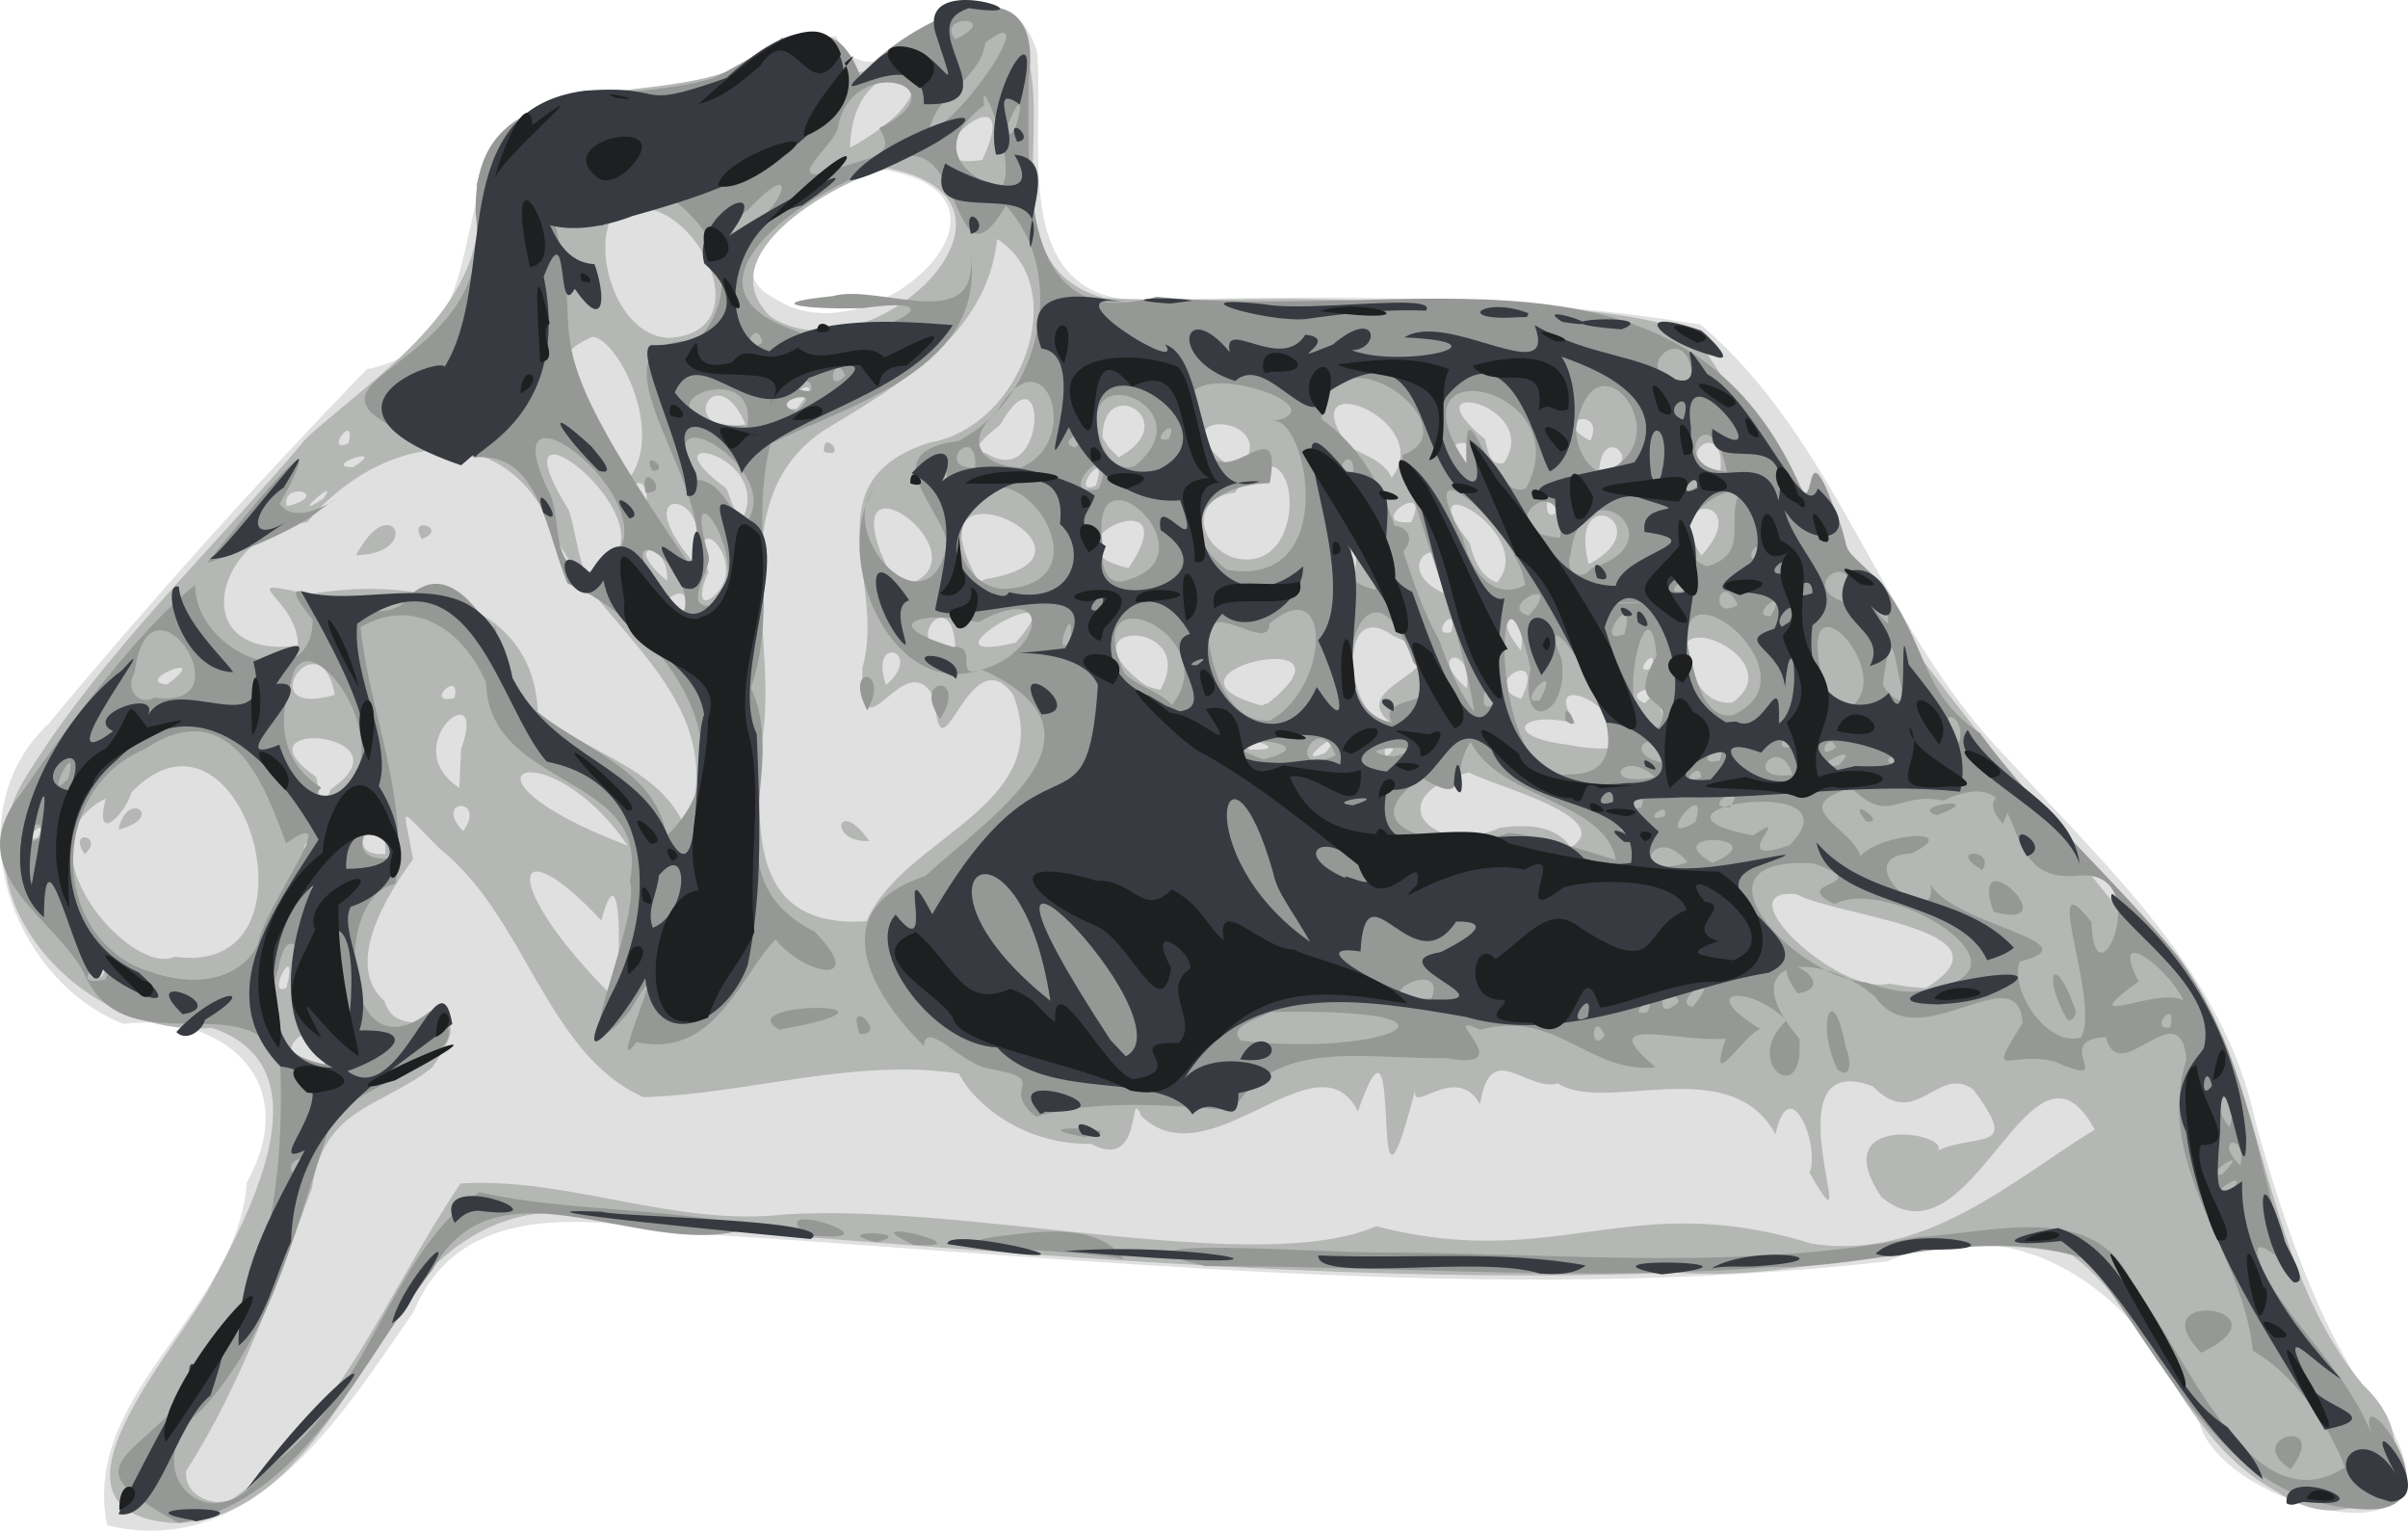 <?xml version="1.0" encoding="UTF-8" standalone="no"?>
<svg
   xmlns:dc="http://purl.org/dc/elements/1.1/"
   xmlns:cc="http://creativecommons.org/ns#"
   xmlns:rdf="http://www.w3.org/1999/02/22-rdf-syntax-ns#"
   xmlns:svg="http://www.w3.org/2000/svg"
   xmlns="http://www.w3.org/2000/svg"
   xmlns:sodipodi="http://sodipodi.sourceforge.net/DTD/sodipodi-0.dtd"
   xmlns:inkscape="http://www.inkscape.org/namespaces/inkscape"
   version="1.1"
   id="svg885"
   width="290.304"
   height="184.479"
   viewBox="0 0 290.304 184.479"
   sodipodi:docname="southern-dog-celebrates.svg"
   inkscape:version="1.0.2 (e86c870879, 2021-01-15)">
  <defs
     id="defs889" />
  <sodipodi:namedview
     pagecolor="#ffffff"
     bordercolor="#666666"
     borderopacity="1"
     objecttolerance="10"
     gridtolerance="10"
     guidetolerance="10"
     inkscape:pageopacity="0"
     inkscape:pageshadow="2"
     inkscape:window-width="1278"
     inkscape:window-height="1415"
     id="namedview887"
     showgrid="false"
     inkscape:zoom="4.1451086"
     inkscape:cx="200.22996"
     inkscape:cy="106.18639"
     inkscape:window-x="1280"
     inkscape:window-y="0"
     inkscape:window-maximized="0"
     inkscape:current-layer="g897"
     fit-margin-top="0"
     fit-margin-left="0"
     fit-margin-right="0"
     fit-margin-bottom="0"
     inkscape:document-rotation="0" />
  <g
     inkscape:groupmode="layer"
     inkscape:label="Image"
     id="g893"
     transform="translate(-167.324,-116.161)">
    <g
       id="g897"
       transform="translate(50.115,4.734)">
      <path
         id="path907"
         style="display:inline;fill:#e0e0e0;stroke-width:0.156"
         d="m 130.12,295.244 c -3.217,-15.927 15.731,-25.658 16.851,-41.322 6.943,-12.51 -3.283,-20.554 -14.86,-19.089 -13.624,-5.352 -20.557,-25.384 -9.039,-36.189 12.235,-14.719 25.037,-28.967 38.351,-42.718 16.726,-3.21 8.239,-25.901 21.012,-31.93 26.697,-0.09 23.873,-7.326 35.564,-8.209 5.195,11.077 19.898,-12.339 24.251,1.933 0.949,11.79 -3.886,31.715 15.319,29.796 21.555,-0.453 43.317,-0.512 64.657,3.036 16.567,13.983 21.747,36.682 36.795,52.062 11.989,13.189 26.337,25.904 30.136,44.156 3.671,13.068 8.06,26.185 16.451,37.063 9.055,16.639 -20.159,9.524 -23.215,-0.815 -6.845,-14.667 -20.758,-26.74 -37.681,-19.558 -48.276,5.379 -96.879,-0.525 -145.134,-3.427 -11.772,-1.86 -26.986,-3.877 -32.5,9.498 -8.534,12.224 -19.264,30.04 -36.958,25.713 z m 80.404,-147.909 c 11.462,7.848 32.835,-11.946 13.479,-15.422 -5.11,0.157 -22.552,10.772 -13.479,15.422 z"
         sodipodi:nodetypes="ccccccccccccccccccccc" />
      <path
         id="path905"
         style="display:inline;fill:#b4b7b4;stroke-width:0.156"
         d="m 138.219,294.992 c -18.024,-1.205 0.505,-20.998 4.522,-28.893 4.682,-8.713 13.972,-26.139 0.016,-30.789 -14.934,1.358 -31.078,-15.027 -22.805,-29.624 9.327,-15.4 22.734,-27.757 34.208,-41.47 9.006,-8.137 22.839,-16.393 20.5,-30.519 3.937,-16.828 27.242,-7.081 36.863,-17.819 7.134,10.504 16.029,-0.012 23.764,-3.944 14.38,5.35 -2.14,30.661 15.025,35.41 11.855,0.648 23.753,-0.47 35.677,0.643 11.789,0.498 24.103,-0.176 35.392,3.476 18.42,29.305 43.167,59.898 63.788,84.845 5.638,14 6.984,30.024 16.912,42.014 9.401,8.833 -0.061,19.91 -10.235,12.944 -11.821,-6.163 -14.595,-20.845 -24.912,-28.637 -15.822,-3.527 -31.62,3.398 -47.599,2.185 -43.013,1.599 -85.877,-3.084 -128.725,-6.07 -12.019,-4.327 -22.809,4.03 -27.663,14.642 -5.747,8.961 -12.792,21.427 -24.728,21.606 z m 7.179,-3.003 c 12.827,-9.586 18.628,-25.05 27.333,-37.929 13.162,-0.782 25.801,5.265 39.121,3.727 22.056,-1.421 57.109,7.622 71.253,1.424 21.927,5.63 30.439,-4.742 52.512,2.104 13.658,2.122 24.337,-7.763 34.126,-13.745 -7.749,-14.318 -14.68,17.423 -25.751,8.086 -6.793,-10.285 8.472,-7.646 6.824,-5.576 5.118,-2.215 9.988,0.292 4.275,-7.357 -4.256,-3.084 -6.851,5.088 -12.084,-0.363 -13.202,-5.021 -0.434,22.996 -7.648,10.412 1.349,-3.227 -2.412,-12.507 -4.097,-4.621 -5.364,-10.057 -20.516,-2.444 -26.213,-6.137 -3.919,1.021 -8.167,-5.533 -9.404,2.522 -2.983,-5.31 -8.608,1.728 -7.755,-1.996 -6.155,23.825 -1.056,-14.424 -6.967,2.839 -4.878,-9.701 -17.819,8.534 -26.109,0.565 -1.67,-4.053 0.419,6.807 -6.089,3.332 -7.983,0.176 -14.084,-4.769 -15.905,-8.461 -12.837,-1.929 -25.362,2.478 -38.044,2.838 -11.725,-5.223 -14.117,-21.636 -24.521,-29.907 -5.286,-5.213 -4.437,-5.582 -3.251,1.224 -4.734,6.476 -7.675,13.374 -3.43,17.126 1.745,6.187 12.557,-2.139 5.767,7.969 -6.23,4.911 -13.057,4.715 -14.526,14.575 -4.355,11.634 -8.435,23.608 -15.152,34.037 -0.373,2.956 3.335,4.62 5.738,3.311 z m 18.25,-51.517 c -1.62,-4.643 -3.195,4.262 0,0 z m -7.274,-0.759 c -0.418,-8.578 -8.966,0.701 0,0 z m -21.753,-6.333 c -0.784,-3.503 -3.025,1.08 0,0 z m 56.498,-1.806 c 1.096,-2.764 1.115,-18.661 -1.413,-9.211 -11.036,-11.783 -12.357,-4.485 1.413,9.211 z m -39.386,-1.091 c 1.618,-6.336 -2.719,1.288 0,0 z m -10.324,0.117 c -0.879,-2.943 -2.229,2.161 0,0 z m 207.951,-0.078 c 11.569,-7.074 -10.856,-8.645 -15.576,-11.337 -8.949,-0.808 5.129,12.338 11.163,10.79 1.458,0.27 2.933,0.456 4.413,0.547 z m -219.873,-1.408 c 2.918,-4.825 -4.308,0.969 0,0 z m 27.426,-0.086 c -0.005,-3.421 -1.914,2.219 0,0 z m -18.65,-2.301 c 18.642,2.673 8.243,-33.555 -5.174,-19.847 -0.925,2.943 -4.6,6.357 -3.121,0.784 -11.053,5.421 3.08,21.594 8.295,19.063 z m -10.835,-12.352 c -2.171,-3.083 2.476,-2.305 0,0 z m 4.069,-2.973 c 1.055,-4.963 5.716,-1.404 0,0 z m 90.189,11.05 c 4.279,-10.16 22.919,-13.802 17.673,-27.282 -5.343,-7.359 -8.743,11.412 -9.482,0.449 -3.678,-7.117 -9.076,8.366 -8.694,-3.725 2.954,-10.23 -6.531,-22.421 8.076,-27.122 11.147,-1.869 17.257,-18.734 8.172,-24.531 -1.248,11.581 -11.757,17.521 -20.769,22.974 -12.658,8.34 -5.5,25.038 -7.585,37.524 -0.493,9.54 -2.056,22.717 12.609,21.713 z m 0.333,-9.661 c -5.083,0.242 -3.919,-5.531 0,0 z m -5.446,-46.888 c -0.329,-2.956 3.022,0.817 0,0 z m -91.608,56.39 c -0.28,-2.966 -2.459,1.777 0,0 z m 67.911,-8.954 c -9.822,-14.381 -23.318,-8.856 0,0 z m -38.106,1.26 c 2.717,-3.528 -2.965,-1.462 0,0 z m 8.885,-0.246 c 0.376,-7.542 -6.216,0.463 0,0 z m 142.925,-0.802 c 5.944,-3.712 -10.554,-7.765 -12.242,-9.047 -11.161,2.923 -4.459,10.338 3.675,6.699 2.959,-0.423 6.689,-0.466 8.567,2.348 z m -184.792,-1.221 c 1.488,-3.064 -2.64,1.134 0,0 z m 51.257,-0.743 c 2.988,-4.134 -3.765,-3.925 0,0 z m 26.86,-0.253 c 6.121,-16.268 -11.884,-24.677 -16.435,-36.961 -6.748,-13.748 -21.592,-9.371 -29.225,9.6e-4 -11.182,1.091 -14.959,16.652 -1.118,14.86 0.055,-5.721 -8.446,-8.472 1.234,-6.173 11.665,-2.039 27.101,0.092 27.685,14.158 5.656,5.059 14.736,6.475 17.86,14.115 z M 160.141,178.35 c 4.232,-8.107 8.176,-0.216 0,0 z m 7.919,-1.963 c -1.815,-3.005 3.359,-1.229 0,0 z m -10.969,30.149 c 10.108,-6.873 -12.109,-8.771 -1.836,-1.516 0.498,0.52 0.259,6.044 1.836,1.516 z m 15.702,-4.818 c 3.468,-9.44 -8.053,-0.534 -0.208,4.672 z m 104.2,0.439 c 3.844,-4.608 -4.871,2.095 0,0 z m 8.138,-0.344 c -0.565,-3.173 -1.89,2.665 0,0 z m -17.228,-0.047 c 7.211,0.184 -5.718,-2.912 0,0 z m 43.553,-0.182 c 2.917,-4.552 -9.093,-10.114 -4.316,-2.94 -6.598,-1.756 -9.145,1.577 -0.918,2.534 1.72,0.337 3.475,0.568 5.234,0.406 z m -26.658,-3.092 c -5.846,-4.74 10.438,-6.379 0.48,-10.369 -7.19,-5.279 -5.833,10.592 -0.48,10.369 z m 33.138,-0.691 c 3.455,-2.64 -2.207,-2.173 0,0 z m -47.787,-1.669 c 12.272,-9.844 -15.856,-3.676 -0.856,0.318 l 0.64,-0.238 z m 55.944,-0.062 c 7.837,-5.532 -11.653,-13.383 -3.957,-1.903 0.82,1.302 2.4,2.161 3.957,1.903 z m -10.591,0.109 c 3.112,-2.817 -3.243,-1.392 0,0 z m -14.888,-0.535 c 3.324,-6.723 -5.576,-1.697 0,0 z m -143.038,-0.476 c -1.76,-9.692 -10.514,3.038 0,0 z m 14.418,0.385 c 0.876,-3.695 -3.855,0.898 0,0 z m 122.035,-1.182 c 0.84,-5.405 -5.114,-4.382 0,0 z m -36.931,0.193 c 4.866,-8.63 -12.086,-8.529 -2.203,-0.826 0.681,0.514 1.393,0.657 2.203,0.826 z m -33.054,-0.584 c 4.738,-4.171 -2.22,-6.178 0,0 z m -86.663,-0.07 c 5.766,-4.357 -4.444,-0.293 0,0 z m 112.188,0.067 c -2.235,-5.113 -6.168,1.503 0,0 z m 66.785,-2.002 c 0.921,-3.316 -2.736,1.077 0,0 z m -83.958,-2.04 c -0.094,-9.076 -7.419,-0.094 0,0 z m 68.163,-0.112 c 0.987,-5.093 -4.407,-5.479 0,0 z m -60.887,-0.95 c 8.39,-9.451 -13.445,3.161 0,0 z m 66.627,-0.763 c 1.392,-6.363 -2.938,-0.237 0,0 z m -14.111,-0.51 c 0.849,-3.906 -2.904,0.782 0,0 z m -16.01,-2.88 c -0.364,-6.642 -1.865,4.197 0,0 z m -76.527,0.281 c 1.673,-4.28 -5.095,-0.559 0,0 z m 3.334,-1.508 c 5.352,-4.067 -3.396,-12.066 -0.351,-3.017 -0.269,0.046 -1.818,4.457 0.351,3.017 z m 76.631,0.289 c 1.625,-3.355 -3.738,0.994 0,0 z m 11.744,-0.819 c 1.238,-9.225 -7.477,-3.321 0,0 z m -65.126,-0.93 c 10.434,-3.034 -7.432,-16.62 -2.901,-4.155 0.674,1.439 1.141,3.554 2.901,4.155 z m 10.053,-0.855 c 17.039,-2.964 -10.296,-15.998 -1.268,0.017 0.27,0.584 0.846,-0.013 1.268,-0.017 z m 61.405,0.436 c 5.171,-5.937 -11.303,-14.937 -3.299,-4.739 0.478,1.867 1.267,4.065 3.299,4.739 z M 197.636,181.415 c 0.255,-5.075 -5.813,-4.767 0,0 z m 82.937,-1.142 c 0.882,-6.367 -2.718,1.131 0,0 z m -27.301,-0.384 c 7.739,-11.371 -11.906,-2.661 0,0 z m -65.543,0.541 c 14.545,-3.468 -12.771,-24.904 -1.933,-7.492 0.794,2.462 0.988,5.072 1.933,7.492 z m 98.134,-0.908 c 0.481,-4.755 -4.268,-4.995 0,0 z m 22.877,-0.093 c 8.901,-4.717 -2.684,-10.421 0,0 z M 200.642,179.035 c 3.317,-7.786 -7.075,-9.841 -1.251,-1.637 z m 65.375,-0.375 c 9.754,2.473 7.972,-18.923 0.052,-7.861 -5.454,0.636 -4.484,6.386 -0.052,7.861 z m 56.309,-0.278 c 6.641,-7.251 -5.286,-7.795 0,0 z m 12.339,-2.918 c 1.266,-4.081 -2.603,2.26 0,0 z m -47.321,-1.104 c 2.644,-5.507 -5.895,0.488 0,0 z m -80.42,-0.841 c 3.017,-7.551 -12.204,-10.685 -2.181,-3.243 0.665,1.101 0.599,2.894 2.181,3.243 z m 97.813,-0.224 c -0.289,-6.279 -2.177,1.441 0,0 z m -152.694,-0.907 c 5.205,-1.488 -0.924,-3.017 -0.27,0.003 z m 43.112,-0.365 c 0.409,-5.158 -4.809,-0.383 0,0 z m -38.992,-0.473 c 2.363,-3.16 -4.62,3.002 0,0 z m 93.164,-1.592 c 1.681,-5.331 -3.442,1.483 0,0 z m 35.664,-0.961 c 5.475,-7.048 -12.31,-13.878 -5.304,-3.826 1.872,1.083 4.288,1.695 5.304,3.826 z m -91.628,-0.33 c 3.765,-6.007 -1.871,-16.463 -4.692,-16.64 -10.894,4.349 1.951,17.331 4.692,16.64 z m 73.075,-0.352 c 6.123,-6.857 -9.625,-7.908 -1.893,-1.412 z m 43.55,-0.034 c 6.069,-0.478 0.364,-6.401 0,0 z m 14.644,-0.144 c 0.622,-6.953 -6.754,-1.039 0,0 z M 294.989,168.021 c 0.776,-6.263 -6.781,-1.74 0,0 z m -135.181,-0.288 c 4.534,-2.953 -4.195,0.008 0,0 z m 128.655,-0.251 c 3.181,-3.113 -0.342,-2.584 -0.696,0.084 z m 10.019,-0.232 c 4.92,-7.061 -11.971,-10.845 -2.233,-2.881 0.292,1.098 0.441,3.247 2.233,2.881 z m -46.411,-0.717 c 8.032,-4.335 -1.99,-10.226 -1.935,-2.365 l 0.697,1.138 z m -16.039,-0.525 c 7.557,4.893 7.509,-13.569 1.73,-3.34 0.024,-0.015 -4.701,3.436 -1.73,3.34 z m -76.782,-1.181 c 0.891,-4.019 -3.103,1.464 0,0 z m 149.689,-0.284 c 1.963,-4.22 -5.263,-2.637 0,0 z m -101.86,-1.98 c -3.664,-8.517 -8.638,1.6 0,0 z m 6.203,-1.891 c 5.093,-6.156 -5.018,0.708 0,0 z m -49.418,-1.086 c 4.865,-2.099 2.801,-3.711 0,0 z m 34.023,-7.433 c 12.47,-0.792 1.315,-20.435 -6.934,-14.614 -2.36,4.773 0.933,14.468 6.934,14.614 z m 12.21,-2.559 c 12.079,7.833 34.485,-13.943 14.161,-17.877 -5.818,1.393 -21.989,10.181 -14.161,17.877 z m -3.158,-15.115 c 6.734,-3.197 -4.369,-1.385 0,0 z m -7.179,-0.133 c 6.244,-2.634 -3.922,-0.064 0,0 z m 35.879,-3.652 c 5.773,-12.479 -11.105,1.763 0,0 z m -15.956,-1.456 c 16.775,-9.354 0.298,-13.742 0,0 z"
         sodipodi:nodetypes="scccccccccccccccccssccccccccccccccccccccccccccccccccccccccccccccccccccccccccccccccccccccccccccccccccccccccccccccccccccccccccccccccccccccccccccccccccccccccccccccccccccccccccccccccccccccccccccccccccccccccccccccccccccccccccccccccccccccccccccccccccccccccccccccccccccccccccccccccccccccccccccccc" />
      <path
         id="path903"
         style="display:inline;fill:#969896;stroke-width:0.156"
         d="m 151.015,239.951 c -2.99,-10.204 -18.146,0.029 -23.384,-10.61 -2.915,-6.953 -15.768,-12.412 -7.917,-22.229 5.852,-8.458 14.399,-19.991 21.026,-25.173 -0.033,8.324 14.095,13.848 14.171,4.158 -7.491,-9.182 7.744,3.734 11.923,-3.094 6.053,-5.044 10.171,7.524 10.166,3.137 -1.439,14.566 18.568,13.644 20.554,26.032 11.051,-10.377 -1.468,-26.144 -11.927,-30.431 -2.631,-6.258 -3.399,-15.901 -11.18,-15.188 -31.321,-9.85 3.026,-8.115 0.118,-29.233 -0.584,-17.492 17.64,-12.988 28.708,-16.517 6.299,-2.935 14.052,-10.171 17.636,-0.231 5.384,-6.347 22.64,-15.379 20.289,0.64 0.042,10.862 -1.35,30.78 15.431,25.978 30.254,3.137 63.485,-8.9 77.547,22.704 1.943,4.002 0.506,-6.936 4.018,2.411 2.95,6.934 -0.342,3.65 5.743,9.263 5.726,7.434 4.731,13.413 11.961,18.196 7.079,9.675 16.14,17.449 23.811,26.854 7.871,10.675 9.776,24.556 13.29,37.113 0.404,0.899 -6.217,-6.053 -2.528,1.795 5.17,8.249 10.47,11.83 13.664,21.359 -5.995,-13.785 11.291,6.973 -1.763,6.449 -17.484,-0.549 -24.366,-18.748 -33.711,-30.146 -12.193,-4.249 -25.424,1.145 -38.014,0.942 -22.658,1.791 -45.419,-0.127 -68.108,-0.107 -15.108,-3.713 14.581,-1.615 20.563,-1.648 21.822,0.01 43.822,2.393 65.43,-1.878 8.952,-0.428 21.628,-4.642 25.973,6.113 6.26,7.805 14.036,28.986 25.412,21.664 -2.167,-5.789 -6.827,-11.722 -11.112,-14.051 -1.156,-12.04 -12.025,-22.323 -7.999,-35.135 -0.801,-8.376 -8.126,3.724 -9.708,-2.669 -6.93,0.272 1.885,6.475 -6.165,2.955 -5.56,-1.443 -8.431,2.668 -3.882,-4.666 -0.554,-8.405 -12.586,4.468 -17.789,-3.159 -6.879,-5.897 -17.479,-4.748 -9.136,5.041 0.785,8.587 -7.142,3.061 -1.553,-2.171 -4.09,-4.28 -11.35,-3.918 -3.106,1.035 -1.732,0.275 -6.624,8.314 -4.199,1.145 -5.781,0.516 -16.278,-3.064 -8.464,3.447 -7.936,0.865 -11.978,-7.036 -21.126,-4.518 -5.759,-2.593 5.298,5.149 -4.125,3.422 -10.048,0.15 -20.426,-2.493 -25.712,6.302 -7.942,-0.637 -16.333,-1.386 -23.733,0.755 -4.583,-3.574 2.076,-4.432 -5.647,-5.781 -3.515,-0.644 -7.618,-6.011 -7.872,-2.742 -6.849,-6.765 -11.891,-16.565 0.159,-20.464 8.202,-7.557 23.764,-17.28 6.759,-24.917 -10.678,3.916 -18.33,-13.535 -12.887,-21.866 -4.817,5.8 6.71,17.933 8.816,6.594 -1.049,-4.553 -8.77,-10.903 1.3,-12.261 9.982,-5.049 13.305,-20.202 5.74,-28.339 -7.012,11.783 -4.618,-11.707 -14.851,-4.684 -8.113,2.369 -26.555,14.225 -10.609,19.698 5.258,3.166 22.969,-4.707 8.315,-2.694 -5.548,0.23 -13.503,-0.436 -3.735,-1.435 5.563,-1.624 18.016,5.07 16.558,-5.39 2.271,14.189 -14.498,18.395 -24.05,23.182 -2.541,9.546 0.98,19.815 -2.366,29.431 4.814,10.417 -5.332,22.777 7.647,29.349 6.559,6.705 -1.188,5.321 -4.673,0.954 -4.213,4.262 -7.348,14.482 -16.777,12.365 -3.999,5.455 5.226,-14.129 -0.815,-3.71 -9.02,10.522 1.579,-11.028 0.016,-15.668 2.721,-13.06 -17.009,-10.957 -17.334,-23.964 -3.212,-7.133 -9.25,-10.083 -15.119,-6.656 0.987,10.089 5.84,20.382 4.185,30.953 -7.772,1.458 -6.28,23.755 4.193,15.341 8.773,4.759 -10.581,9.245 -11.958,13.422 -4.166,11.99 -6.632,24.768 -15.492,34.512 -8.75,7.218 1.226,17.087 7.68,7.148 12.277,-8.05 14.832,-25.985 25.723,-33.262 10.872,2.398 22.316,1.775 32.937,4.14 -12.418,4.696 -30.656,-9.311 -38.563,5.141 -8.633,11.083 -15.473,27.795 -30.597,30.586 -22.388,-12.229 14.043,-3.317 12.222,-55.037 z m -14.417,46.455 c -0.149,-3.329 -2.45,1.932 0,0 z m 3.672,-7.501 c 4.416,-2.035 0.129,-3.962 0,0 z m 8.68,-13.533 c 0.499,-2.667 -2.245,1.22 0,0 z m 238.119,-6.338 c 2.477,-3.662 -3.976,0.815 0,0 z m -1.269,-3.248 c 4.092,-5.581 -5.489,2.083 0,0 z m -232.437,-2.651 c 2.308,-4.174 -3.383,-0.925 0,0 z m 231.776,-0.204 c 4.026,-4.2 -3.339,0.945 0,0 z m 2.178,-1.047 c 0.79,-4.125 -3.449,-3.193 0,0 z m -1.306,-4.592 c 1.568,-5.761 -3.286,-3.843 0,0 z M 266.834,236.85 c 17.563,2.029 30.337,-3.98 3.608,-3.462 -0.753,0.557 -5.54,1.708 -3.608,3.462 z m 43.847,-0.636 c -1.614,-3.429 -1.857,2.556 0,0 z m 57.399,0.241 c 2.49,-3.9 -5.127,-22.137 1.272,-13.882 0.371,11.111 8.044,-6.591 -1.708,-5.606 -10.686,1.11 -4.633,-14.314 -16.152,-9.058 -5.621,-1.133 -6.463,3.048 -11.059,-1.527 -8.021,2.291 -0.002,4.73 1.066,8.213 2.58,-2.855 12.521,-3.423 6.16,-0.311 -8.214,0.41 3.138,10.042 2.323,3.789 2.875,4.883 19.969,6.931 10.72,9.252 -1.264,3.389 3.346,10.389 7.377,9.131 z m -1.65,-2.147 c -2.936,-5.039 -1.742,-8.555 0.904,-1.433 0.352,0.511 -0.106,1.821 -0.904,1.433 z m -8.892,-12.998 c -3.208,-9.443 9.384,2.54 0,0 z m -1.353,-5.024 c -4.536,-2.65 1.727,-2.628 0,0 z m 2.482,-5.606 c -3.681,-3.835 2.618,-4.868 0,0 z m -16.488,-0.269 c -2.728,-3.474 2.855,0.421 0,0 z m 8.528,-0.732 c -3.764,-1.196 6.706,-2.465 0,0 z m 28.145,25.59 c 0.879,-3.835 -2.766,0.364 0,0 z m 2.128,-1.267 c 0.144,-4.097 -10.165,-12.445 -5.944,-4.297 -10.088,7.377 7.539,-2.117 5.944,4.297 z m -65.154,-0.601 c 1.39,-3.056 -2.987,0.84 0,0 z m 5.461,-0.611 c 4.373,-5.504 -3.062,-0.48 0,0 z m -1.685,-0.599 c -1.646,-3.911 -3.507,3.135 0,0 z m -163.227,7.521 c 0.924,-4.339 -3.682,-21.059 -5.577,-11.791 0.057,0.524 -4.471,9.845 5.577,11.791 z m 133.45,-7.992 c 1.94,-5.412 -9.594,0.846 0,0 z m -141.476,-6.709 c 1.26,-5.287 10.52,-16.927 3.35,-11.96 -2.071,-5.316 -6.068,-18.711 -17.122,-11.291 -10.827,4.49 -11.575,20.896 -1.104,26.088 9.058,3.94 13.903,0.015 14.875,-2.838 z m 201.286,5.612 c 14.262,-2.041 -4.636,-13.772 -11.246,-10.236 -5.898,-2.84 5.486,-2.105 -2.554,-4.906 -15.992,-0.957 -2.302,13.699 6.255,14.337 2.389,0.751 5.048,1.611 7.545,0.805 z m -192.285,-1.12 c -0.435,-4.671 -2.557,2.345 0,0 z m -27.444,-0.039 c 2.907,-5.708 -6.073,1.435 0,0 z m 26.195,-11.304 c 1.806,-5.035 -4.096,2.19 0,0 z m 164.567,-2.826 c -4.27,-5.084 -7.346,2.585 0,0 z m 2.971,0.093 c 8.04,-3.332 -6.993,-4.011 0,0 z M 164.392,214.84 c -1.47,-8.661 -7.145,0.99 0,0 z m 147.62,0.23 c -1.279,-7.124 -13.978,-7.33 -17.492,-14.196 -2.493,3.339 0.081,8.024 -5.895,4.274 -10.013,6.894 4.963,9.029 10.448,6.653 4.448,0.476 8.674,2.014 12.939,3.268 z m 20.968,-1.798 c 8.869,-9.018 -21.069,-4.273 -4.45,-1.165 5.59,-3.61 -3.871,4.069 4.45,1.165 z m -210.948,-0.859 c 0.767,-4.593 -3.68,2.114 0,0 z m 191.918,-0.696 c 0.681,-2.972 -3.354,0.149 0,0 z m 7.655,-1.212 c 1.867,-5.965 -5.639,3.341 0,0 z m -3.702,-0.693 c 0.579,-2.218 -3.121,0.953 0,0 z m -2.83,-1.089 c 1.111,-3.403 -3.565,1.177 0,0 z m 10.678,0.018 c 2.561,-3.634 -3.87,0.062 0,0 z m -169.421,-0.677 c 11.425,-4.4 -2.484,-23.879 -4.063,-14.352 -2.041,6.019 -0.104,10.328 3.662,12.628 -1.884,2.313 -0.491,1.803 0.402,1.724 z m -30.88,-2.815 c 1.4,-5.65 -3.259,3.529 0,0 z M 316.757,205.093 c -3.98,-3.672 -6.962,1.446 0,0 z m 5.516,0.032 c 0.115,-2.366 -3.251,1.3 0,0 z m -15.91,-0.381 c 13.075,0.287 -5.605,-25.043 -0.897,-13.863 1.018,7.032 -5.289,9.178 -3.733,1.125 -4.349,-19.215 -5.33,14.389 4.629,12.738 z m -0.438,-6.523 c -0.328,-3.194 2.364,1.97 0,0 z m 27.375,6.59 c -1.472,-5.204 -6.523,0.854 0,0 z m 5.595,-1.17 c 3.454,-3.407 -5.339,1.254 0,0 z m -20.338,-0.138 c -1.686,-5.706 -6.831,-0.835 0,0 z m -48.999,-0.546 c 9.513,-2.491 -9.942,-3.354 0,0 z m 8.673,-0.509 c -2.092,-5.832 -6.526,3.035 0,0 z m 69.227,1.043 c -2.059,-2.401 -4.663,0.681 0,0 z m -22.88,-0.425 c 1.174,-4.397 -4.023,1.084 0,0 z m -39.452,-0.448 c 6.953,-1.695 -6.894,-1.087 0,0 z m 53.41,-1.083 c -0.738,-2.359 -2.702,1.887 0,0 z m 14.829,-0.575 c 1.167,-3.469 -3.487,-4.808 0,0 z m -223.114,0.019 c 2.836,-3.704 -6.661,3.365 0,0 z m 203.402,0.221 c -0.95,-2.482 -3.156,1.377 0,0 z m -53.543,-0.882 c 2.21,-3.382 -3.403,-0.079 0,0 z m 69.176,-1.003 c 1.544,-3.632 -3.545,1.123 0,0 z m -32.088,-0.264 c 2.287,-4.09 -4.324,-1.577 -0.282,-8.567 -0.913,-10.935 -6.051,9.845 0.282,8.567 z m -46.844,-0.804 c 7.21,-4.04 7.498,-18.088 -0.098,-11.663 -0.024,4.11 -9.152,-4.906 -7.041,3.742 0.686,3.423 2.899,8.387 7.138,7.921 z m 14.635,0.261 c -2.045,-3.946 8.734,-1.22 2.629,-7.224 -5.777,-16.311 -12.211,5.305 -2.629,7.224 z m 41.157,-0.9 c 11.122,-5.093 -9.534,-20.858 -4.825,-5.72 0.572,2.275 1.754,6.252 4.825,5.72 z m -31.21,-0.392 c -1.59,-10.478 -6.573,-21.873 -8.7,-30.91 8.98,-3.2 -8.452,-16.354 -9.755,-4.414 9.411,6.757 8.861,17.099 14.203,26.631 1.113,3.03 2.261,6.107 4.252,8.693 z m -8.808,-19.077 c -5.15,-5.148 3.788,-3.646 0,0 z m 53.615,18.862 c 6.981,-3.652 -5.623,-17.357 -3.079,-4.843 -0.065,2.019 0.89,4.362 3.079,4.843 z m -42.455,-0.767 c -0.441,-5.682 -2.487,2.05 0,0 z m -38.789,0.167 c 6.745,-8.504 -11.675,-16.523 -5.706,-3.772 1.675,1.628 4.12,2.024 5.706,3.772 z m 88.454,-0.276 c -1.364,-4.091 -1.501,-11.25 -2.769,-2.212 0.508,1.124 1.591,1.916 2.769,2.212 z m -44.097,-0.305 c 2.844,-5.546 -3.343,0.849 0,0 z m -167.015,-0.324 c 11.531,1.663 -0.702,-16.713 -2.41,-2.981 -1.161,1.841 0.388,4.084 2.41,2.981 z m 99,-3.211 c 7.925,-1.537 10.009,-11.152 0.327,-5.883 -6.742,-1.49 -12.492,0.15 -3.069,2.99 2.982,-0.255 0.409,3.522 2.742,2.892 z m 11.403,-3.566 c 0.693,-5.734 -2.427,2.569 0,0 z m 66.796,-0.87 c 1.669,-6.134 -4.096,1.714 0,0 z m 31.797,-1.244 c 0.253,-4.074 -4.594,-4.132 0,0 z m -43.322,-0.967 c 4.667,-5.279 -4.117,-1.153 0,0 z m 29.157,0.05 c 2.486,-4.172 -2.994,0.136 0,0 z m -130.932,-0.441 c 1.208,-6.329 -9.244,-11.746 -3.098,-2.932 0.817,0.847 1.324,3.334 3.098,2.932 z m 126.98,-0.931 c -2.251,-4.432 -3.592,2.154 0,0 z m -13.5,-0.154 c 7.12,-0.356 -7.158,0.009 0,0 z m -110.247,0.274 c 6.18,-3.693 -4.124,-18.936 -0.327,-6.017 0.396,1.649 -3.365,6.316 0.327,6.017 z m 137.485,-0.201 c 0.947,-7.837 -7.673,-1.66 0,0 z m -77.763,-0.581 c 1.48,-3.804 -3.099,0.242 0,0 z m 20.398,-1.141 c -1.698,-10.25 -7.675,-1.584 0,0 z m -44.422,-0.126 c 14.038,-1.186 -2.508,-22.203 -5.685,-6.328 -0.545,3.161 2.478,6.568 5.685,6.328 z m 81.469,0.215 c 0.854,-2.685 -2.866,0.847 0,0 z m -19.053,-0.657 c -0.849,-6.745 -14.431,-18.538 -7.536,-5.694 0.786,3.367 3.332,7.825 7.536,5.694 z m -48.056,-0.599 c 11.016,-2.975 -5.049,-17.525 -2.829,-3.926 -0.41,1.723 0.346,4.923 2.829,3.926 z m -64.946,-0.939 c 14.846,-4.748 -13.365,-27.2 -4.574,-9.456 1.395,2.957 0.048,9.09 4.574,9.456 z m 121.032,-0.519 c 10.844,-3.366 -1.178,-12.896 -2.552,-1.639 -0.879,2 1.278,3.408 2.552,1.639 z m -43.986,0.212 c 13.793,2.362 9.685,-18.694 5.478,-17.909 10.062,-1.844 -17.033,-10.226 -8.293,1.815 1.637,8.681 9.773,-4.61 7.977,5.652 -7.362,0.155 -12.063,5.19 -5.162,10.442 z m -64.499,-0.202 c 4.38,-8.729 -14.723,-28.027 0.605,-27.345 11.292,-12.65 -12.673,-26.531 -18.546,-18.737 7.398,21.779 -4.702,13.135 17.941,46.082 z m -5.604,-9.12 c -0.783,-4.329 3.268,0.333 0,0 z m 0.817,-2.609 c -1.415,-2.843 2.401,-0.015 0,0 z m 127.148,11.523 c 5.387,-1.53 2.108,-5.943 4.074,-9.101 -4.453,-0.31 -10.163,6.572 -4.074,9.101 z m 6.499,-1.088 c -0.209,-3.31 -2.48,1.22 0,0 z m -24.191,-2.361 c 0.848,-9.431 -9.5,-0.739 0,0 z m -98.048,-1.979 c 4.613,-6.288 -12.277,-16.213 -6.022,-5.027 3.033,0.249 3.679,3.71 6.022,5.027 z m 70.878,-0.986 c -0.572,-3.978 -2.007,1.635 0,0 z m 28.96,-1.024 c 0.738,-3.877 -2.423,1.429 0,0 z M 249.691,170.344 c 2.907,-7.611 -6.133,1.357 0,0 z m 51.475,-0.053 c 6.717,-12.357 -17.166,-17.327 -7.172,-3.052 -0.306,-11.232 2.803,4.9 7.172,3.052 z m 20.537,-0.148 c 0.708,-2.493 -3.452,1.885 0,0 z m -60.257,-1.028 c -0.009,-4.116 -2.331,-0.243 -0.535,0.769 z m -30.051,-0.206 c -0.896,-4.089 -1.692,3.03 0,0 z m 78.841,-0.471 c 10.364,-3.599 -0.954,-18.116 -3.031,-5.291 0.061,2.087 1,4.382 3.031,5.291 z m 15.156,-0.142 c -1.846,-9.813 -7.518,-0.535 0,0 z m -45.01,-0.032 c 0.074,-3.508 -3.169,0.37 0,0 z m -45.602,-0.443 c 0.342,-5.668 -5.208,0.035 0,0 z m 5.51,-0.045 c 7.734,-3.283 2.709,-16.772 -2.98,-6.58 -4.135,3.534 -1.523,6.437 2.98,6.58 z m 13.664,-0.151 c 9.079,-7.221 -7.94,-13.757 -3.867,-2.616 0.497,1.585 2.033,3.21 3.867,2.616 z m -7.087,-2.283 c 3.908,-3.803 -3.167,-0.592 0,0 z m 11.259,-1.002 c 1.408,-3.291 -2.807,0.691 0,0 z m -50.83,-1.502 c 1.432,-8.945 -14.592,-2.13 -2.325,-0.18 0.775,0.06 1.55,0.12 2.325,0.18 z m 5.856,-1.835 c 4.2,-3.131 -3.914,-1.251 0,0 z m 1.821,-2.44 c 0.55,-2.657 -3.855,0.007 0,0 z m 106.252,-1.017 c -0.014,-9.173 -9.403,-0.074 0,0 z m -102.121,-0.82 c -1.235,-3.239 -2.597,2.578 0,0 z m -9.985,-4.026 c -0.828,-3.471 -3.051,2.237 0,0 z m -2.268,-13.28 c 5.169,-3.194 6.838,-9.437 0.588,-2.729 -0.767,0.355 -3.827,3.637 -0.588,2.729 z m 30.938,-5.344 c 2.473,-2.052 -2.737,-14.882 -1.913,-9.986 -6.261,4.724 -2.787,8.52 1.913,9.986 z m -21.266,-1.76 c 4.911,-1.998 9.168,-1.693 6.673,-5.45 10.399,-5.099 -3.04,-9.119 -4.918,-0.366 0.16,1.884 -6.486,6.701 -1.755,5.816 z m 23.089,-5.306 c 2.316,-8.254 -3.309,3.547 0,0 z m -10.385,0.344 c 4.446,-1.863 13.746,-16.125 6.773,-10.789 -0.61,4.53 -6.203,6.252 -6.773,10.789 z m 2.269,-6.26 c 3.879,-2.624 -3.084,0.2 0,0 z m 0.897,-4.932 c 5.824,-2.839 -2.506,-3.075 0,0 z m 160.977,172.341 c -6.012,-3.93 4.981,-6.543 0,0 z m -10.793,-14.034 c -7.775,-8.031 11.297,-5.448 0,0 z M 252.699,263.195 c -5.601,-1.287 -28.965,-1.448 -11.377,-3.196 3.902,-0.294 8.839,-0.42 11.377,3.196 z m -25.357,-1.736 c -8.441,-3.894 9.45,0.537 0,0 z m -4.477,-0.32 c -6.436,-1.57 5.436,-1.299 0,0 z m -8.472,-0.877 c -5.573,-4.826 12.663,1.333 0,0 z m 33.534,-11.807 c -9.094,-1.658 7.554,-1.067 0,0 z m 90.808,-8.125 c -2.713,-5.541 -0.526,-11.263 1.027,-2.48 0.489,0.748 0.864,3.926 -1.027,2.48 z m -117.885,-4.297 c -1.807,-4.934 3.63,0.206 0,0 z m -9.699,-0.504 c -6.246,-3.596 18.77,-3.415 0,0 z m 122.769,-4.372 c -4.952,-6.877 6.141,-1.005 0,0 z M 230.546,198.072 c -3.617,-5.148 3.59,-5.559 0,0 z m -8.774,-1.023 c -3,-5.628 2.844,-5.153 0,0 z M 142.169,179.28 c 3.663,-4.465 16.198,-20.437 8.763,-7.14 2.638,3.885 11.226,-4.094 3.625,1.675 -3.853,2.387 -8.107,4.026 -12.387,5.465 z"
         sodipodi:nodetypes="cccccccccccccccccccccccccccccccccccccccccccccccccccccccccccccccccccccccccccccccccccccccccccccccccccccccccccccccccccccccccccccccccccccccccccccccccccccccccccccccccccccccccccccccccccccccccccccccccccccccccccccccccccccccccccccccccccccccccccccccccccccccccccccccccccccccccccccccccccccccccccccccccccccccccccccccccccccccccccccccccccccccccccccccccccccccccccccccccccccccccccccccccccccccccccccccccccccccccccccccccccccccccccccccccccccccccccccccc" />
      <path
         id="path901"
         style="display:inline;fill:#373b41;stroke-width:0.156"
         d="m 140.355,294.624 c -10.015,-1.721 10.65,-1.86 0.49,0.155 z m -8.864,-0.72 c 0.746,-1.998 18.506,-36.592 11.098,-14.303 -4.24,3.329 -6.455,15.235 -11.098,14.303 z m 261.388,-1.294 c -0.537,-4.943 13.073,0.895 2.093,-0.17 -0.698,0.058 -1.393,0.613 -2.093,0.17 z m 10.908,-0.687 c -7.743,-3.307 -1.741,-9.624 2.296,-2.773 -5.748,-10.423 5.934,2.666 -0.645,3.277 z M 146.895,290.995 c 12.228,-16.471 21.855,-20.794 0,0 z m 243.13,-1.278 c -10.06,-7.771 -15.387,-22.263 -24.31,-28.724 -7.292,0.789 -7.526,-0.284 -0.39,-1.564 10.246,3.313 11.153,18.061 20.415,23.982 1.543,1.983 3.561,3.819 4.284,6.307 z m 7.441,-5.979 c -6.55,-11.494 -14.862,-22.441 -16.692,-35.86 -2.455,-5.369 1.522,-9.159 2.094,-10.067 2.258,-7.84 -12.504,-16.173 -11.033,-18.674 9.008,7.024 15.28,17.998 16.167,29.42 -0.008,9.309 -3.144,-14.261 -3.134,-0.682 -0.671,7.687 -0.345,8.045 2.651,5.93 -0.352,8.959 6.285,17.756 11.939,23.831 -3.895,-2.322 -7.895,-7.638 -3.824,0.577 0.905,2.835 9.831,3.907 1.833,5.524 z m -13.575,-41.478 c -0.848,-3.463 -1.732,2.453 0,0 z m -243.844,35.068 c -0.35,-3.494 2.293,0.203 0,0 z m 5.924,-3.708 c -0.04,-8.927 3.548,-15.194 7.992,-23.566 -5.933,2.796 6.987,-8.829 -2.949,-10.103 -8.463,-8.684 -0.711,-19.043 4.604,-27.328 -4.934,-8.749 -14.13,-19.734 -24.372,-9.566 -8.099,6.724 -7.543,21.076 2.674,25.564 6.471,5.861 -2.095,2.041 -4.305,-0.352 -2.05,6.782 -7.026,-20.722 -7.11,-6.289 -7.422,-6.296 0.847,-23.399 9.407,-29.773 6.052,-6.748 -10.096,13.972 -1.074,7.346 -3.82,-1.94 5.833,-5.3 4.177,-1.87 3.243,-5.73 15.346,4.064 12.737,-6.509 8.258,-3.678 5.617,-1.538 2.756,2.681 6.476,-0.763 -7.625,10.562 0.375,7.328 1.708,5.643 7.235,10.188 10.357,0.485 0.641,-5.731 -8.713,-20.216 -7.675,-18.983 9.055,2.569 22.262,-5.336 25.439,10.46 5.039,9.76 15.317,10.363 18.809,19.189 4.424,8.14 2.789,-10.933 4.288,-14.815 -1.256,-7.452 -10.761,-8.441 -12.128,-16.139 -3.571,5.683 -7.632,-6.718 -1.635,-0.907 7.045,-11.772 9.252,13.717 16.121,1.554 2.895,-4.905 -4.559,-13.779 3.178,-7.881 5.661,2.806 -2.567,18.628 0.804,25.759 0.369,9.211 0.779,18.882 -1.097,27.865 -2.901,7.702 -11.397,10.37 -12.344,1.535 -2.304,4.562 -9.637,13.412 -4.175,2.131 5.227,-9.773 6.076,-25.535 -7.699,-28.21 -5.844,-6.636 -8.999,-26.479 -22.856,-16.628 -0.628,6.481 4.339,14.405 2.606,19.536 4.042,6.541 2.937,12.444 -3.381,14.578 -1.557,2.846 2.881,9.175 1.046,14.909 8.01,-0.186 3.098,3.325 -1.435,4.893 6.44,4.877 11.039,-14.927 12.63,-5.677 -9.294,7.172 -18.92,12.336 -19.446,26.25 -1.868,3.956 -3.177,9.99 -6.321,12.531 z m 11.349,-33.52 c -8.671,-4.545 -3.894,-19.049 -2.303,-21.967 -6.292,4.699 -7.509,22.031 2.303,21.967 z m 2.073,-6.621 c 1.723,-19.534 -9.225,-5.216 0,0 z m 36.524,-10.235 c 4.386,-1.736 4.46,-10.801 0.72,-6.299 -0.13,2.06 -1.561,4.212 -0.72,6.299 z m -74.889,-5.164 c 4.104,-21.702 -1.398,-4.354 0,0 z m 37.922,-1.945 c 11.982,10e-4 -0.338,-9.368 0,0 z m -33.389,-9.421 c 3.355,-8.193 -5.789,-1.181 0,0 z m 38.896,64.18 c 1.422,-5.619 9.694,-13.758 3.112,-4.131 -0.914,1.441 -1.528,3.242 -3.112,4.131 z m 229.258,-4.926 c -4.424,-4.199 -4.964,-18.086 -1.144,-5.296 0.106,1.033 3.361,5.594 1.144,5.296 z m -76.185,-0.954 c -11.988,-2.202 15.661,-1.579 0,0 z m -14.679,-0.097 c -7.207,-2.288 -27.007,1.197 -26.706,-2.188 10.651,0.476 21.979,-0.687 32.236,1.211 -1.533,1.166 -3.735,1.092 -5.53,0.977 z m 20.674,-0.617 c 5.217,-3.093 17.971,-1.055 5.001,-0.233 -1.667,0.063 -3.352,-0.113 -5.001,0.233 z m 19.814,-1.768 c 3.951,-4.038 19.954,-0.251 5.699,-0.512 -1.828,0.5 -3.803,1.208 -5.699,0.512 z m -97.751,-0.32 c 16.264,-1.281 36.207,3.079 0,0 z m -14.158,-0.847 c -0.167,-2.508 25.491,3.965 0,0 z m -16.484,-0.61 c -5.417,-0.507 -40.602,-3.884 -25.179,-3.289 1.535,0.636 28.892,0.927 25.179,3.289 z m -42.92,-1.936 c -3.385,-7.218 14.987,0.067 2.789,-1.482 -1.328,0.095 -1.883,0.608 -2.789,1.482 z m 75.627,-10.673 c -2.35,-3.391 5.932,1.551 0,0 z m 13.317,-2.412 c -3.675,-5.469 -17.397,-1.29 -23.556,-8.082 -7.673,-0.259 -16.086,-11.786 -12.229,-15.993 5.309,6.712 -0.406,-9.221 4.414,-0.054 13.968,-23.993 18.668,-7.837 19.971,-27.628 -2.632,-6.17 -19.169,-2.596 -3.946,-4.418 5.782,-10.159 -11.927,-2.432 -15.685,-4.628 1.339,-6.632 3.207,-13.39 -2.818,-16.476 3.431,-3.786 5.545,-2.694 3.669,0.972 3.957,-3.51 14.294,-1.152 18.387,1.729 -0.493,2.167 -3.264,3.196 1.35,6.095 -4.001,9.415 16.577,4.759 6.602,-1.942 -0.818,-5.253 5.41,4.806 2.358,-3.586 -5.087,0.483 -10.488,-2.734 -13.426,-8.808 -4.94,9.462 3.272,-8.619 -3.314,-9.487 -2.672,-7.722 5.165,-6.546 10.189,-5.496 -10.288,-2.031 7.475,9.024 4.742,5.001 5.427,1.884 3.409,19.488 11.413,16.501 -13.549,-0.527 -5.187,19.494 5.22,10.251 0.081,4.436 -6.409,8.721 -9.751,5.712 -6.325,6.571 6.273,20.34 11.393,8.832 4.671,7.073 2.382,-0.891 0.165,-5.634 6.428,-6.933 -7.225,-33.179 3.4,-20.329 9.957,0.86 0.533,10.788 7.911,14.493 -0.102,-1.057 6.511,21.298 9.785,13.419 -6.156,-8.214 -7.735,-23.033 -10.531,-29.121 5.776,3.828 8.444,17.702 11.907,16.478 -2.244,10.911 0.711,23.869 14.711,22.273 8.611,0.084 2.434,-7.21 -2.42,-7.288 -4.267,-9.987 -10.253,-21.137 -17.033,-27.499 -6.491,-4.847 -4.152,-20.473 -16.578,-12.316 -1.764,5.851 -7.336,-4.912 -11.141,-1.353 -8.293,-2.669 -6.213,-10.223 -0.672,-3.492 -0.883,-4.323 6.236,2.523 9.122,-2.093 4.635,0.498 -3.621,3.981 3.312,1.189 5.48,-4.671 5.777,0.654 2.255,0.677 6.11,2.278 19.712,-0.937 6.38,-1.539 5.167,-3.343 18.622,6.557 15.699,-1.479 6.765,3.887 12.796,3.489 16.984,6.539 4.587,1.373 -1.004,-7.692 3.836,-0.617 5.754,3.05 11.752,18.387 13.319,13.761 6.344,5.951 -0.643,8.024 -4.006,2.603 1.297,5.222 8.224,10.199 3.358,13.896 -1.27,9.759 6.452,11.203 9.213,8.118 2.865,6.252 0.938,-11.656 2.375,-3.414 3.263,4.2 7.712,9.078 6.212,15.343 -11.013,-1.216 -22.409,0.894 -33.44,0.672 -5.974,0.377 -8.254,-0.705 -2.881,4.162 -7.526,10.086 26.426,-1.051 11.41,4.337 -7.022,3.306 9.22,9.35 1.837,12.641 -11.318,1.812 -23.922,8.928 -36.594,5.314 -11.933,-2.038 -26.398,-4.738 -33.87,7.478 3.921,-4.69 16.92,-0.416 6.53,1.727 0.05,4.942 -2.721,-0.325 -5.538,2.559 z m -8.028,-6.996 c 8.24,-4.302 -25.503,-37.962 -1.841,-1.943 z m 55.671,-4.743 c 0.995,-4.425 -3.191,1.666 0,0 z m -18.726,-2.117 c 9.963,0.435 -6.982,-4.423 1.024,-5.704 1.595,-0.818 7.427,-3.746 1.839,-3.684 -5.157,7.883 -10.939,-7.455 -11.518,3.61 -8.383,-1.275 6.194,6.376 8.656,5.778 z m -46.045,0.173 c -3.753,-24.844 -19.296,-15.343 0,0 z m 31.315,-7.107 c -2.209,-3.896 -4.012,-5.955 -4.46,-8.347 -5.5,-19.409 -10.857,-2.388 4.46,8.347 z m 7.192,-7.789 c -4.455,-6.431 -10.407,-3.131 -2.92,0.112 -0.641,-0.845 3.298,1.472 2.92,-0.112 z m 31.503,-1.734 c 1.271,-8.391 -13.538,-5.734 -16.833,-13.666 -5.723,-4.939 -5.639,5.677 -12.615,4.825 -2.713,13.141 17.136,0.714 23.733,8.274 1.83,0.598 3.799,0.896 5.716,0.567 z m -0.839,-2.539 c -3.978,-3.197 3.685,0.371 0,0 z m -20.531,-6.903 c 0.43,-6.972 1.951,4.114 0,0 z m -12.164,2.504 c 5.274,-1.673 -4.064,-0.442 0,0 z m 31.365,-0.417 c 0.201,-3.18 -3.455,1.189 0,0 z m 11.753,-2.689 c 7.202,-7.861 -9.492,0.908 0,0 z m 10.694,-0.302 c -1.012,-6.138 -3.176,-4.668 -4.608,-2.932 -8.321,-3.13 -0.402,5.672 4.608,2.932 z m -49.74,-0.657 c 9.259,-8.003 -10.168,-1.409 0,0 z m -5.625,-0.831 c 1.708,-7.685 -20.573,-0.683 -7.919,-0.229 2.552,0.191 5.545,-1.109 7.919,0.229 z m 62.13,0.161 c 15.214,0.68 -12.26,-7.605 -2.195,0.493 z m -23.7,-4.407 c 5.981,-5.491 -3.176,-23.354 -6.538,-12.286 1.22,4.047 3.815,10.35 6.538,12.286 z m -2.533,-12.913 c -0.75,-3.818 2.95,2.127 0,0 z m -1.654,-0.782 c -1.746,-2.371 2.806,0.338 0,0 z m -27.982,13.377 c 8.996,-4.261 -2.741,-17.098 -5.92,-23.025 4.691,6.772 -3.409,20.373 5.92,23.025 z m 0.146,-1.869 c -3.318,-1.678 0.648,-2.266 0,0 z m 41.35,1.227 c 3.432,1.832 5.369,-7.282 5.149,0.231 3.156,-2.048 1.502,-13.47 0.73,-4.336 -0.423,-4.848 -6.403,-5.418 -1.251,-7.088 3.453,-7.739 -13.079,-1.372 -2.903,-7.917 3.124,-3.252 -2.843,-14.676 -7.316,-4.466 3.129,7.277 -5.134,18.187 4.36,23.676 l 1.233,-0.1 z m -67.094,-1.23 c 4.995,-0.56 -2.896,-8.072 1.249,-9.327 -6.041,-10.621 -15.226,3.446 -4.834,7.513 l 1.89,1.135 z m 2.113,-5.575 c 2.57,-1.791 -2.494,0.275 0,0 z m 71.439,-5.216 c 1.652,-3.646 -2.35,-0.452 -0.932,0.604 z m -83.077,-1.502 c 1.483,-3.899 -3.132,1.064 0,0 z m -11.072,-2.059 c 7.946,1.838 9.546,-5.214 6.166,-8.215 1.567,-12.961 -21.695,1.352 -8.27,8.326 0.557,0.095 1.709,0.787 2.104,-0.111 z m 96.889,0.111 c -0.037,-3.493 -4.504,1.587 0,0 z m -15.485,-0.082 c 1.674,-4.62 -4.943,0.72 0,0 z m -8.237,-0.795 c 0.902,-3.983 12.047,-5.27 3.483,-6.496 -0.693,-4.117 6.934,-1.771 -0.198,-3.975 -5.86,-2.48 -10.144,10.821 -10.592,-0.015 -7.006,-1.667 7.202,-3.616 9.59,-4.423 5.241,-7.88 -5.814,-11.611 -8.84,-12.719 2.357,3.371 2.293,11.961 -1.371,13.833 -1.299,-1.319 -4.484,-18.303 -12.519,-8.989 -3.417,6.16 6.89,16.47 2.765,5.135 6.605,4.524 8.245,17.621 17.682,17.65 z m -2.245,-0.943 c -1.329,-4.069 3.107,1.102 0,0 z m 22.378,-0.532 c 1.505,-3.251 -2.877,0.259 0,0 z m -0.511,-8.79 c 1.798,-9.896 -8.756,-2.211 -7.97,-8.662 8.961,6.04 -4.209,-11.007 -2.583,-0.174 -0.424,10.865 8.641,0.812 10.553,8.837 z m -9.782,-1.507 c 0.133,-2.916 -3.101,1.668 0,0 z m -4.501,-1.071 c 1.931,-6.648 -2.143,-8.737 -1.058,-0.491 l 0.258,0.65 z m -60.375,-1.215 c 10.211,-5.176 -10.301,-17.775 -7.216,-3.448 0.796,3.115 4.346,4.396 7.216,3.448 z m 63.174,-5.973 c 1.469,-4.371 -3.116,-1.031 0,0 z m -77.685,83.433 c -5.083,-5.832 12.643,0.072 0.99,-0.003 -0.299,-0.227 -0.744,0.617 -0.99,0.003 z m 24.261,-6.329 c 2.644,-5.327 7.088,0.935 0,0 z m -128.247,-3.293 c 4.717,-5.184 10.53,-5.819 3.458,-1.47 -0.336,1.303 -2.247,2.673 -3.458,1.47 z m 0.773,-2.144 c -5.854,-5.644 6.14,-1.019 0,0 z m 211.685,-1.185 c -14.102,-0.287 20.66,-7.267 5.76,-0.985 -1.891,0.647 -3.789,0.852 -5.76,0.985 z m 5.848,-5.323 c -3.322,-7.631 -19.065,-6.28 -20.57,-14.212 6.335,7.334 17.492,5.824 23.806,12.705 -0.979,0.794 -2.061,1.137 -3.236,1.507 z m 11.161,-11.589 c -2.159,-6.645 -16.916,-11.783 -13.503,-16.173 3.355,6.194 12.575,8.824 13.503,16.173 z m -6.371,-0.946 c -3.286,-5.318 3.4,-1.106 0,0 z m -45.952,-10.808 c -1.05,-2.27 3.114,1.484 0,0 z m -72.824,-6.281 c -4.955,-8.208 6.043,-0.312 0,0 z m -10.654,-4.596 c -8.634,-3.61 1.816,-3.033 0.326,0.303 z m 70.899,-0.155 c -5.731,-11.275 5.822,-6.922 0,0 z m -157.704,-0.348 c -6.347,-0.113 -8.886,-11.146 -6.557,-10.297 0.315,3.961 5.449,8.657 6.557,10.297 z m 197.316,-0.737 c 2.447,-4.698 -6.145,-5.365 -2.348,-11.498 5.028,-1.011 6.774,8.604 2.48,4.251 1.498,2.628 4.674,5.754 -0.132,7.247 z m -117.135,-3.406 c -3.641,-4.906 -3.953,-12.252 1.308,-4.522 -2.815,0.914 1.256,7.639 -1.308,4.522 z m -26.096,-6.144 c -5.468,-9.164 -0.216,-2.303 1.217,-3.165 0.183,-10.246 3.719,5.587 -1.217,3.165 z m -56.929,-3.339 c 2.747,-1.759 15.454,-19.351 8.952,-8.645 -3.588,2.387 -4.901,7.28 0.558,4.027 -3.033,1.742 -5.783,4.543 -9.51,4.618 z m 50.597,-4.907 c -3.684,-4.766 2.51,-0.318 0,0 z m -10.375,-0.689 c -1.626,-5.076 3.248,2.394 0,0 z m 17.314,-2.071 c -0.364,-5.808 -6.445,-17.387 -4.313,-18.117 6.364,0.143 12.98,-4.055 6.413,-9.845 -1.695,-5.901 8.963,-11.3 2.992,-3.333 4.246,-2.938 20.249,-11.723 8.816,-3.658 -8.312,1.634 -11.128,15.393 -3.965,17.58 5.175,-4.615 16.494,-3.586 22.111,-3.162 -5.907,9.288 -22.195,11.274 -25.459,17.877 -1.672,-5.889 -10.039,-8.852 -5.606,-0.249 0.308,0.295 0.603,3.486 -0.988,2.907 z m 7.658,-8.209 c 5.993,-0.326 20.58,-11.302 7.018,-5.939 -5.933,7.644 -13.112,-5.146 -16.137,1.745 2.009,2.666 5.755,4.55 9.119,4.194 z m -18.278,5.227 c -4.038,-3.981 -7.604,-9.076 -0.851,-2.896 0.063,0.222 3.444,3.667 0.851,2.896 z m -14.85,-1.62 c -5.918,-4.815 -0.868,-9.054 4.202,-7.822 7.558,-7.284 -1.962,-20.183 1.067,-25.371 3.19,-2.136 2.382,9.562 9.068,9.922 1.355,3.8 1.327,8.307 -2.389,2.959 -2.237,4.062 -0.622,-9.658 -3.739,-1.457 3.351,16.403 -8.336,20.891 -8.209,21.769 z m -1.746,0.963 c -20.213,-6.941 -2.211,-13.215 -1.999,-11.856 6.531,-10.527 -0.263,-31.076 16.931,-33.292 11.719,-0.877 4.128,3.326 21.154,-3.032 1.327,13.353 -23.85,25.571 -29.264,16.409 -6.245,-7.503 11.336,-15.324 4.236,-9.981 -10.771,1.986 10.304,24.174 -11.058,41.751 z m 150.899,-13.207 c -6.56,-1.755 -10.308,-6.104 -1.45,-3.042 0.058,-0.11 4.904,4.368 1.45,3.042 z m -11.024,-3.171 c -13.35,-1.081 5.703,-2.099 0,0 z m -7.12,-0.909 c -4.156,-2.575 7.635,1.287 0,0 z M 274.687,149.87 c -4.473,0.493 -16.588,-3.004 -5.136,-1.783 5.488,1.035 21.154,-1.445 19.571,0.775 -4.832,-0.191 -9.659,0.317 -14.435,1.008 z m 25.642,-0.215 c -8.109,0.558 -4.249,-2.596 1.155,-0.475 l -0.201,0.455 z m -42.049,-1.643 c -7.074,-0.459 -0.635,-0.939 2.663,-0.342 z m -16.836,-6.758 c 3.212,-9.919 -13.782,-0.986 -10.282,-10.125 2.66,1.694 12.294,5.571 8.327,-1.077 5.588,0.588 1.141,7.99 1.955,11.203 z m -7.185,-1.643 c -1.105,-4.358 2.722,-0.625 0,0 z m -44.642,-0.964 c 25.629,-35.228 29.65,-20.814 29.312,-17.777 -3.717,12.44 -23.806,15.692 -29.312,17.777 z m 47.678,-8.577 c -1.767,-6.961 6.313,-19.654 2.859,-6.059 -4.72,-3.271 1.407,6.115 -2.859,6.059 z m -17.685,3.067 c 3.085,-4.976 20.824,-11.049 11.108,-4.918 -1.258,0.921 -9.417,5.066 -11.108,4.918 z m 20.217,-4.635 c -1.584,-3.674 2.449,-0.188 0,0 z m -11.236,-4.508 c 0.137,-9.16 -15.429,3.371 -5.292,-5.668 6.285,-4.77 10.52,8.707 6.842,-2.457 -3.059,-8.54 15.137,-1.845 3.966,-3.435 -7.482,1.983 5.652,11.866 -5.516,11.56 z"
         sodipodi:nodetypes="ccccccccccccccccccccccccccccccccccccccccccccccccccccccccccccccccccccccccccccccccccccccccccccccccccccccccccccccccccsccccccccccccccccccccccccccccccccccccccccccccccccccccssccccccccccccccccccccccccccccccccccccccccccccccccccccccccccccccccccccccccccccccccccccccccccccccccccccccccccccccccccccccccccccccccccccccccccccccccccccccccccccccccccccccccccccccccccccccccccccccccccccccccccccccccccccccccccccccccccccccccccccc" />
      <path
         id="path899"
         style="display:inline;fill:#1d1f21;stroke-width:0.156"
         d="m 131.596,293.434 c -0.117,-5.289 4.33,-1.904 0,0 z m 263.709,-1.394 c 0.972,-2.765 7.046,1.239 0,0 z m 1.699,-9.203 c -2.847,-4.132 -7.032,-14.63 -1.027,-4.343 0.339,0.567 3.611,6.909 1.027,4.343 z m -16.474,-4.096 c -21.163,-35.621 2.375,-1.678 0,0 z m 10.832,-6.147 c -4.562,-4.552 5.049,0.686 0,0 z m -254.164,12.665 c -2.624,-6.541 24.858,-36.178 0,0 z m 252.163,-15.658 c -1.494,-3.904 -2.158,-11.924 0.734,-3.018 1.039,0.017 -0.163,4.702 -0.734,3.018 z m -4.812,-8.709 c -2.621,-4.96 -5.681,-21.136 -2.508,-21.048 0.479,5.135 5.375,9.673 0.521,9.571 -1.543,3.455 5.89,12.254 1.987,11.478 z m -23.29,0.082 c 3.526,-2.603 7.406,0.236 0,0 z M 154.193,243.092 c -7.126,-6.542 12.335,-1.341 0.73,0.096 l -0.73,-0.096 z m 99.288,-0.236 c -5.845,-3.209 -19.329,-5.034 -21.235,-8.293 -0.461,-2.808 -12.232,-7.842 -4.607,-10.809 4.573,3.906 5.721,9.428 11.367,6.829 3.497,1.332 2.998,2.265 5.413,4.045 -0.256,-7.33 6.268,6.232 9.427,6.871 7.1,-1.127 -2.006,-4.616 5.506,-4.365 2.453,-2.801 -2.343,-6.478 1.351,-8.966 0.269,-2.147 -5.565,-6.08 -2.301,-0.085 -1.148,7.265 -4.952,-3.291 -9.012,-5.035 -9.143,-3.94 -11.282,-8.826 0.056,-5.467 4.409,-0.214 5.586,4.523 9.018,1.048 3.361,1.637 4.362,4.583 6.287,6.144 -0.95,-5.794 4.88,1.25 8.438,1.085 2.366,1.278 10.383,2.646 13.674,6.521 -8.337,-1.368 -16.239,-2.654 -22.647,4.159 -4.639,3.124 -4.403,7.576 -10.733,6.319 z m -88.63,-1.234 -2.169,0.629 c -7.266,1.425 22.07,-11.282 2.169,-0.629 z m 219.146,-0.059 c 1.199,-7.801 2.688,-0.582 0,0 z m -223.57,-2.852 c -4.367,-2.82 -8.809,-10.523 -4.486,-2.22 -6.343,-4.139 -2.57,-8.735 -0.743,-13.016 -1.972,-4.716 10.914,-9.396 2.817,-2.982 -0.186,8.813 2.779,18.074 2.413,18.219 z m -9.662,-0.988 c -5.269,-6.985 -1.233,-18.637 5.346,-23.529 0.136,-4.326 4.402,-13.849 8.273,-3.43 3.295,5.123 -1.523,9.808 0.216,3.215 -4.115,-6.926 -12.518,6.505 -14.314,11.671 -0.756,3.389 1.545,10.084 0.479,12.073 z m 18.987,-1.296 c 0.158,-5.563 3.467,-1.776 0,0 z m 132.164,-1.741 c -8.066,-0.022 -1.932,-2.438 -3.573,-2.749 -4.979,0.135 -3.431,-7.886 -0.842,-4.915 3.657,-2.518 6.523,-6.854 10.166,-3.822 10.068,6.53 7.2,0.086 12.889,-2.124 -1.417,-4.116 -11.97,-3.679 -14.875,-2.673 -6.988,5.25 1.091,-5.56 -4.654,-2.155 -8.498,-1.894 -17.118,5.87 -12.975,1.794 0.946,-5.089 -4.486,5.103 -7.102,-2.373 -6.446,-5.05 -12.602,-10.203 -19.543,-13.883 -3.685,-2.568 -12.423,-11.726 -3.135,-4.443 3.686,0.133 8.718,6.226 4.293,-0.471 7.065,-1.491 1.502,10.437 9.286,6.794 5.028,0.77 7.696,1.271 9.423,0.527 0.243,6.979 -4.821,0.174 -8.584,0.813 5.094,12.319 20.692,3.692 26.408,8.04 7.386,2.04 16.987,3.251 25.307,3.436 5.511,3.399 8.43,11.883 0.118,13.288 -4.823,-0.365 -11.908,2.989 -14.413,3.09 -2.651,-7.636 -2.301,5.899 -8.195,1.827 z m 24.239,-7.514 c 8.084,-3.254 -8.612,-13.526 -3.44,-7.08 3.619,0.498 -2.835,3.321 1.625,4.75 -3.906,1.431 -3.087,1.67 1.816,2.33 z m -126.236,7.359 c -6.008,0.227 -4.027,-15.442 1.537,-15.785 -2.167,-6.918 1.041,-12.856 1.114,-20.711 2.638,-7.262 -11.155,-6.181 -10.063,-14.139 -2.543,-14.148 4.711,4.337 9.287,1.899 6.232,-1.88 1.854,-15.589 7.073,-9.758 1.585,8.604 -2.822,14.717 -1.617,23.017 2.148,7.211 0.07,15.866 0.895,24.712 -1.802,4.209 -3.917,5.382 -5.569,10.308 -0.831,0.273 -1.76,0.769 -2.656,0.456 z m 150.463,-2.73 c 1.606,-2.758 10.982,-0.37 1.222,0.166 l -1.222,-0.166 z m -216.634,-0.892 c -5.224,-5.099 -5.261,-6.013 0.655,-1.34 2.509,0.473 0.782,3.292 -0.655,1.34 z m 59.236,-2.03 c -1.019,-5.251 4.432,-3.832 0,0 z m -67.416,-7.991 c -3.014,-5.64 -1.946,-16.101 4.497,-19.329 3.589,-4.397 1.824,-6.572 4.899,-2.459 11.911,-2.912 -5.762,2.237 -6.578,6.906 -3.255,4.275 -3.046,10.743 -2.819,14.882 z m 69.141,-0.902 c -0.79,-4.408 2.712,1.85 0,0 z m 3.498,-4.806 c -2.019,-2.95 2.229,-0.632 0,0 z m -2.648,-2.101 c -4.813,-6.375 3.614,0.347 0,0 z m 119.972,-0.241 c -2.134,-1.876 2.567,-1.26 0,0 z m -32.393,-0.272 c -0.29,-3.104 3.214,0.71 0,0 z m 30.202,-2.741 c -7.567,-1.198 4.49,-1.255 0,0 z m -120.492,-0.725 c -16.262,-15.977 4.206,0.701 0,0 z m 116.266,0.053 c -1.348,-2.438 3.786,0.8 0,0 z m -2.455,-1.57 c -6.075,0.41 -17.153,-14.207 -6.309,-5.271 1.042,5.3 22.09,3.09 9.709,4.109 -2.615,-1.774 -1.294,2.991 -3.401,1.163 z m -23.262,-0.054 c 0.405,-4.263 4.262,-1.209 0,0 z m 50.444,-0.052 c -3.789,-1.717 -18.458,-0.307 -6.182,-2.426 8.16,2.773 6.563,-3.019 4.932,-6.553 4.801,-4.306 -1.776,-9.829 -0.145,-10.868 2.701,-2.808 -2.551,-5.99 0.303,-9.652 -5.223,3.151 -3.104,-10.453 -0.964,-1.502 5.825,3.003 0.328,7.99 4.199,14.632 4.335,6.066 -1.144,8.639 0.437,13.955 6.114,-2.164 12.659,1.123 2.428,1.331 -2.089,-0.746 -3.165,1.718 -5.008,1.084 z m -182.203,-0.796 c -8.327,-8.548 2.468,-3.321 0,0 z m 166.85,-0.261 c -1.415,-3.374 -0.203,-15.012 2.776,-9.255 5.366,2.867 -1.339,7.836 -2.776,9.255 z m 33.741,-0.221 c -9.109,0.839 -2.57,-2.884 -4.773,-7.248 -0.762,3.536 11.733,7.689 4.773,7.248 z m 4.891,-1.033 c -9.071,-7.178 5.384,-0.422 0,0 z m -70.072,-0.817 c -5.087,-1.473 4.517,-1.134 0,0 z m -125.354,-1.177 c -3.521,-7.665 2.438,-11.743 0,0 z m 126.71,-0.653 c 0.81,-2.761 -7.77,-3.755 1.175,-2.587 2.912,-1.653 0.198,3.102 -1.175,2.587 z m -9.35,-0.666 c 1.314,-3.88 8.286,-3.382 1.043,0.457 z m 71.942,-0.719 c -7.315,-9.356 2.78,-4.432 0,0 z m -79.748,-0.854 c -2.291,-2.441 8.635,1.264 0,0 z m -123.629,-0.141 c -0.689,-13.598 2.521,-3.997 0,0 z m 165.921,-0.878 c -7.708,-4.01 -6.068,-15.981 -13.58,-20.896 -1.496,-4.505 -10.136,-21.854 -2.229,-9.049 5.357,6.248 9.79,13.25 13.744,20.306 0.372,1.621 4.92,10.629 2.065,9.64 z m 25.099,0.26 c 1.827,-5.364 9.269,2.107 0,0 z m -46.066,-0.285 c -2.009,-2.663 -8.617,-14.278 -2.634,-9.038 0.608,2.349 5.985,7.639 2.634,9.038 z m 4.798,-4.059 c -5.132,-6.734 -4.439,-14.316 -8.613,-22.053 -3.752,-4.701 -4.163,-9.662 0.486,-3.106 3.497,6.531 6.21,13.716 9.732,19.646 -2.768,0.616 0.872,7.91 -1.605,5.513 z m -18.222,0.154 c -0.864,-6.354 0.814,-10.935 1.41,-1.49 0.298,0.561 -0.525,2.825 -1.41,1.49 z m -16.578,0.046 c -2.639,-7.025 3.442,-0.708 0,0 z M 251.387,193.929 c -9.82,-4.535 4.105,-5.236 0,0 z m 68.684,-0.183 c -5.597,-3.442 4.467,-5.748 0,0 z m -159.584,0.594 c -2.347,-9.103 -7.1,-12.595 0,0 z m 142.682,-5.152 c 1.23,-3.075 1.129,2.308 0,0 z m -53.779,-0.724 c -3.903,-2.402 5.197,-6.383 -1,-4.529 -6.694,-0.733 9.438,-4.08 2.082,3.046 -0.49,0.08 -0.153,2.272 -1.082,1.483 z m 36.073,-0.895 c -2.253,-8.069 -7.596,-15.106 -11.277,-21.65 2.597,-2.959 11.568,9.38 11.223,15.23 0.695,1.203 3.123,8.082 0.054,6.42 z m -52.901,-0.517 c -2.878,-3.77 2.294,-0.891 1.709,-4.831 2.029,0.595 -0.137,5.778 -1.709,4.831 z m 86.953,-0.724 c -6.463,-4.287 -4.11,-4.006 0.151,-9.127 -1.139,-11.585 6.237,13.611 -0.901,3.63 -2.592,0.984 4.502,6.647 0.75,5.497 z m -59.3,-0.093 c -1.885,-11.732 3.77,-1.871 0,0 z m 17.075,-0.92 c -106.721,-49.257 -53.361,-24.629 0,0 z m -13.66,-0.535 c -1.269,-4.819 6.711,-2.141 10.274,-3.277 1.095,4.198 -8.055,1.101 -10.274,3.277 z m -9.484,-0.789 c -0.558,-2.985 12.332,-0.573 0,0 z m 72.81,-0.847 c -7.021,-2.367 8.768,-2.629 0,0 z m -96.409,-0.248 c 3.229,-2.42 1.646,-12.272 2.717,-2.644 1.245,1.695 -1.312,3.765 -2.717,2.644 z m 110.947,-1.071 c -6.469,-4.707 5.874,1.212 0,0 z m -80.269,-2.711 c 0.27,-5.476 -4.324,-9.306 1.705,-10.1 -4.479,-2.616 -1.483,-14.74 -9.274,-10.988 -6.738,-8.141 -2.746,11.544 -6.827,3.094 -3.361,-7.223 6.975,-7.548 12.206,-5.559 2.196,1.145 2.972,13.059 5.166,14.046 -5.189,0.218 0.663,10.628 -2.975,9.507 z m 16.695,-0.848 c -0.509,-3.618 2.282,0.131 0,0 z m -29.465,-0.275 c -3.918,-5.99 4.7,-2.742 0,0 z m 88.092,-1.538 c -2.904,-7.865 3.612,2.078 0,0 z m -29.389,-2.622 c -1.071,-2.507 -1.263,-8.998 2.11,-2.532 0.065,0.72 -0.947,3.474 -2.11,2.532 z m -59.442,-1.199 c -0.923,-3.424 2.52,0.056 0,0 z m 86.196,-0.53 c -4.516,-1.847 -2.252,-8.312 0.101,-0.902 1.007,0.177 1.181,2.305 -0.101,0.902 z m -14.299,-0.212 c -4.097,-0.485 -15.208,-1.358 -5.054,-2.439 4.131,-0.482 7.965,-1.703 5.054,2.439 z m -35.564,-0.278 c -2.714,-2.528 4.981,0.443 0,0 z m 18.064,-0.043 c -1.48,-2.878 4.523,0.705 0,0 z m -8.841,-0.696 c -4.228,-2.792 6.336,0.155 0,0 z m 29.153,-0.399 c -2.644,-5.322 7.911,1.13 0,0 z m -69.49,-0.121 c -7.702,-2.563 7.593,-2.522 5e-5,0 z m -25.976,-0.665 c -0.122,-2.882 2.953,0.974 0,0 z m 6.637,0.024 c 3.554,-3.418 23.227,0.207 0,0 z m 15.218,-2.714 c -0.928,-3.942 2.965,0.312 0,0 z m 40.671,-0.091 c 4.867,-11.339 -5.845,-9.403 -11.12,-11.542 4.456,-0.602 9.363,-1.143 13.569,0.583 -1.71,2.946 0.679,10.168 -2.45,10.959 z m 30.703,-0.697 c -2.004,-8.503 3.325,0.725 0,0 z m -14.829,-0.36 c -5.698,-6.037 3.768,-1.102 0,0 z m -100.209,-0.416 c -2.544,-3.485 -0.548,-2.604 3.421,-1.457 -1.472,-1.054 -2.202,1.931 -3.421,1.457 z m 122.902,-1.793 c -1.902,-5.163 3.428,2.438 0,0 z m -115.338,-1.6 c 3.188,-3.897 6.359,0.267 0,0 z m -14.705,-0.562 c -0.599,-3.449 3.763,1.416 0,0 z m 119.266,-0.473 c -3.166,-8.125 4.422,2.547 0,0 z m -41.023,0.002 c -4.184,-4.313 3.8,-9.59 0.656,0.212 l -0.29,0.234 -0.366,-0.447 z m 26.448,-0.082 c 1.043,-6.821 -5.084,-1.973 -7.992,-5.401 4.191,-1.255 12.445,-2.437 11.57,5.22 -1.76,0.71 -2.025,-1.105 -3.579,0.181 z m -92.717,-0.656 c 3.935,-6.275 -8.835,-1.632 -10.171,-5.54 3.27,-5.363 -1.171,2.257 5.654,0.367 2.233,-2.803 3.549,1.023 7.914,-1.776 3.159,2.652 7.916,-1.45 10.446,1.199 4.42,-2.139 9.585,-4.959 2.65,0.98 -5.531,0.033 -1.323,5.515 -5.571,-0.08 -5.534,0.078 -9.336,1.407 -10.922,4.851 z m 115.495,0.254 c -9.807,-6.071 4.746,-0.686 0,0 z m -145.513,-1.677 c 0.143,-4.177 3.385,-1.756 0,0 z m 89.554,-2.817 c -0.819,-4.976 9.045,0.555 0.927,0.183 l -0.691,0.216 -0.236,-0.399 z m -87.196,-0.937 c -0.284,-6.098 -1.007,-14.341 1.148,-4.692 -1.617,1.246 1.453,4.389 -1.148,4.692 z m 63.169,0.125 c -3.409,-4.345 2.208,-7.662 0,0 z m 76.3,-2.473 c -8.129,-4.302 4.704,-0.735 0,0 z m -17.058,-0.18 c -5.412,-2.708 4.406,0.237 0,0 z m -89.011,-1.139 c -0.088,-2.364 3.374,0.329 0,0 z m 60.588,-2.5 c 5.714,-1.883 14.823,1.889 0,0 z m -70.965,-0.798 c -3.312,-8.425 3.532,2.769 0,0 z M 187.303,145.268 c -0.771,-2.466 2.808,0.981 0,0 z m -6.209,-1.658 c -3.898,-17.8 5.631,-0.652 0,0 z m 21.463,-0.645 c -2.748,-9.385 6.774,-0.25 0,0 z m 7.027,-4.639 c 13.987,-14.096 11.921,-6.822 0,0 z m -32.708,-5.297 c 0.516,-2.91 4.089,-11.364 4.527,-6.534 9.674,-7.259 -4.235,4.279 -4.527,6.534 z m 12.569,-0.059 c -6.701,-4.787 10.611,-8.099 3.322,-0.923 -1.014,0.699 -2.09,1.52 -3.322,0.923 z m 14.337,0.864 c 0.403,-3.465 13.813,-7.839 7.993,-3.65 -1.839,1.6 -5.77,4.294 -7.993,3.65 z m 10.37,-5.944 c -0.501,-2.991 8.942,-12.447 4.899,-8.859 1.038,1.809 0.953,6.449 -4.899,8.859 z m -12.757,-3.929 c 3.617,-3.048 14.406,-13.707 17.202,-5.99 -3.933,6.919 -5.719,-4.68 -9.705,1.351 -2.253,1.949 -4.622,3.98 -7.496,4.639 z m -9.964,-0.756 c -3.132,-1.19 4.93,0.62 0,0 z m 36.689,-1.135 c -11.656,-8.29 7.254,-5 0,0 z"
         sodipodi:nodetypes="ccccccccccccccccccccccccccscccccccccccccccsscccccccccccccccccccccccccccccccccccccccccccccccccccccsccscccccccccccccccccccccccccccccccccccccccccccccccccccccccccccccccccccccccccccccccccccccccccccccccccccccccccccccccccccccccccccccccccccccccccccccccccccccccccccccccssscccccccccccccccccccccccccscccscccccccccccsccccccccccccccccccccccccccccccccccccccccccccccccccccc" />
    </g>
  </g>
</svg>
